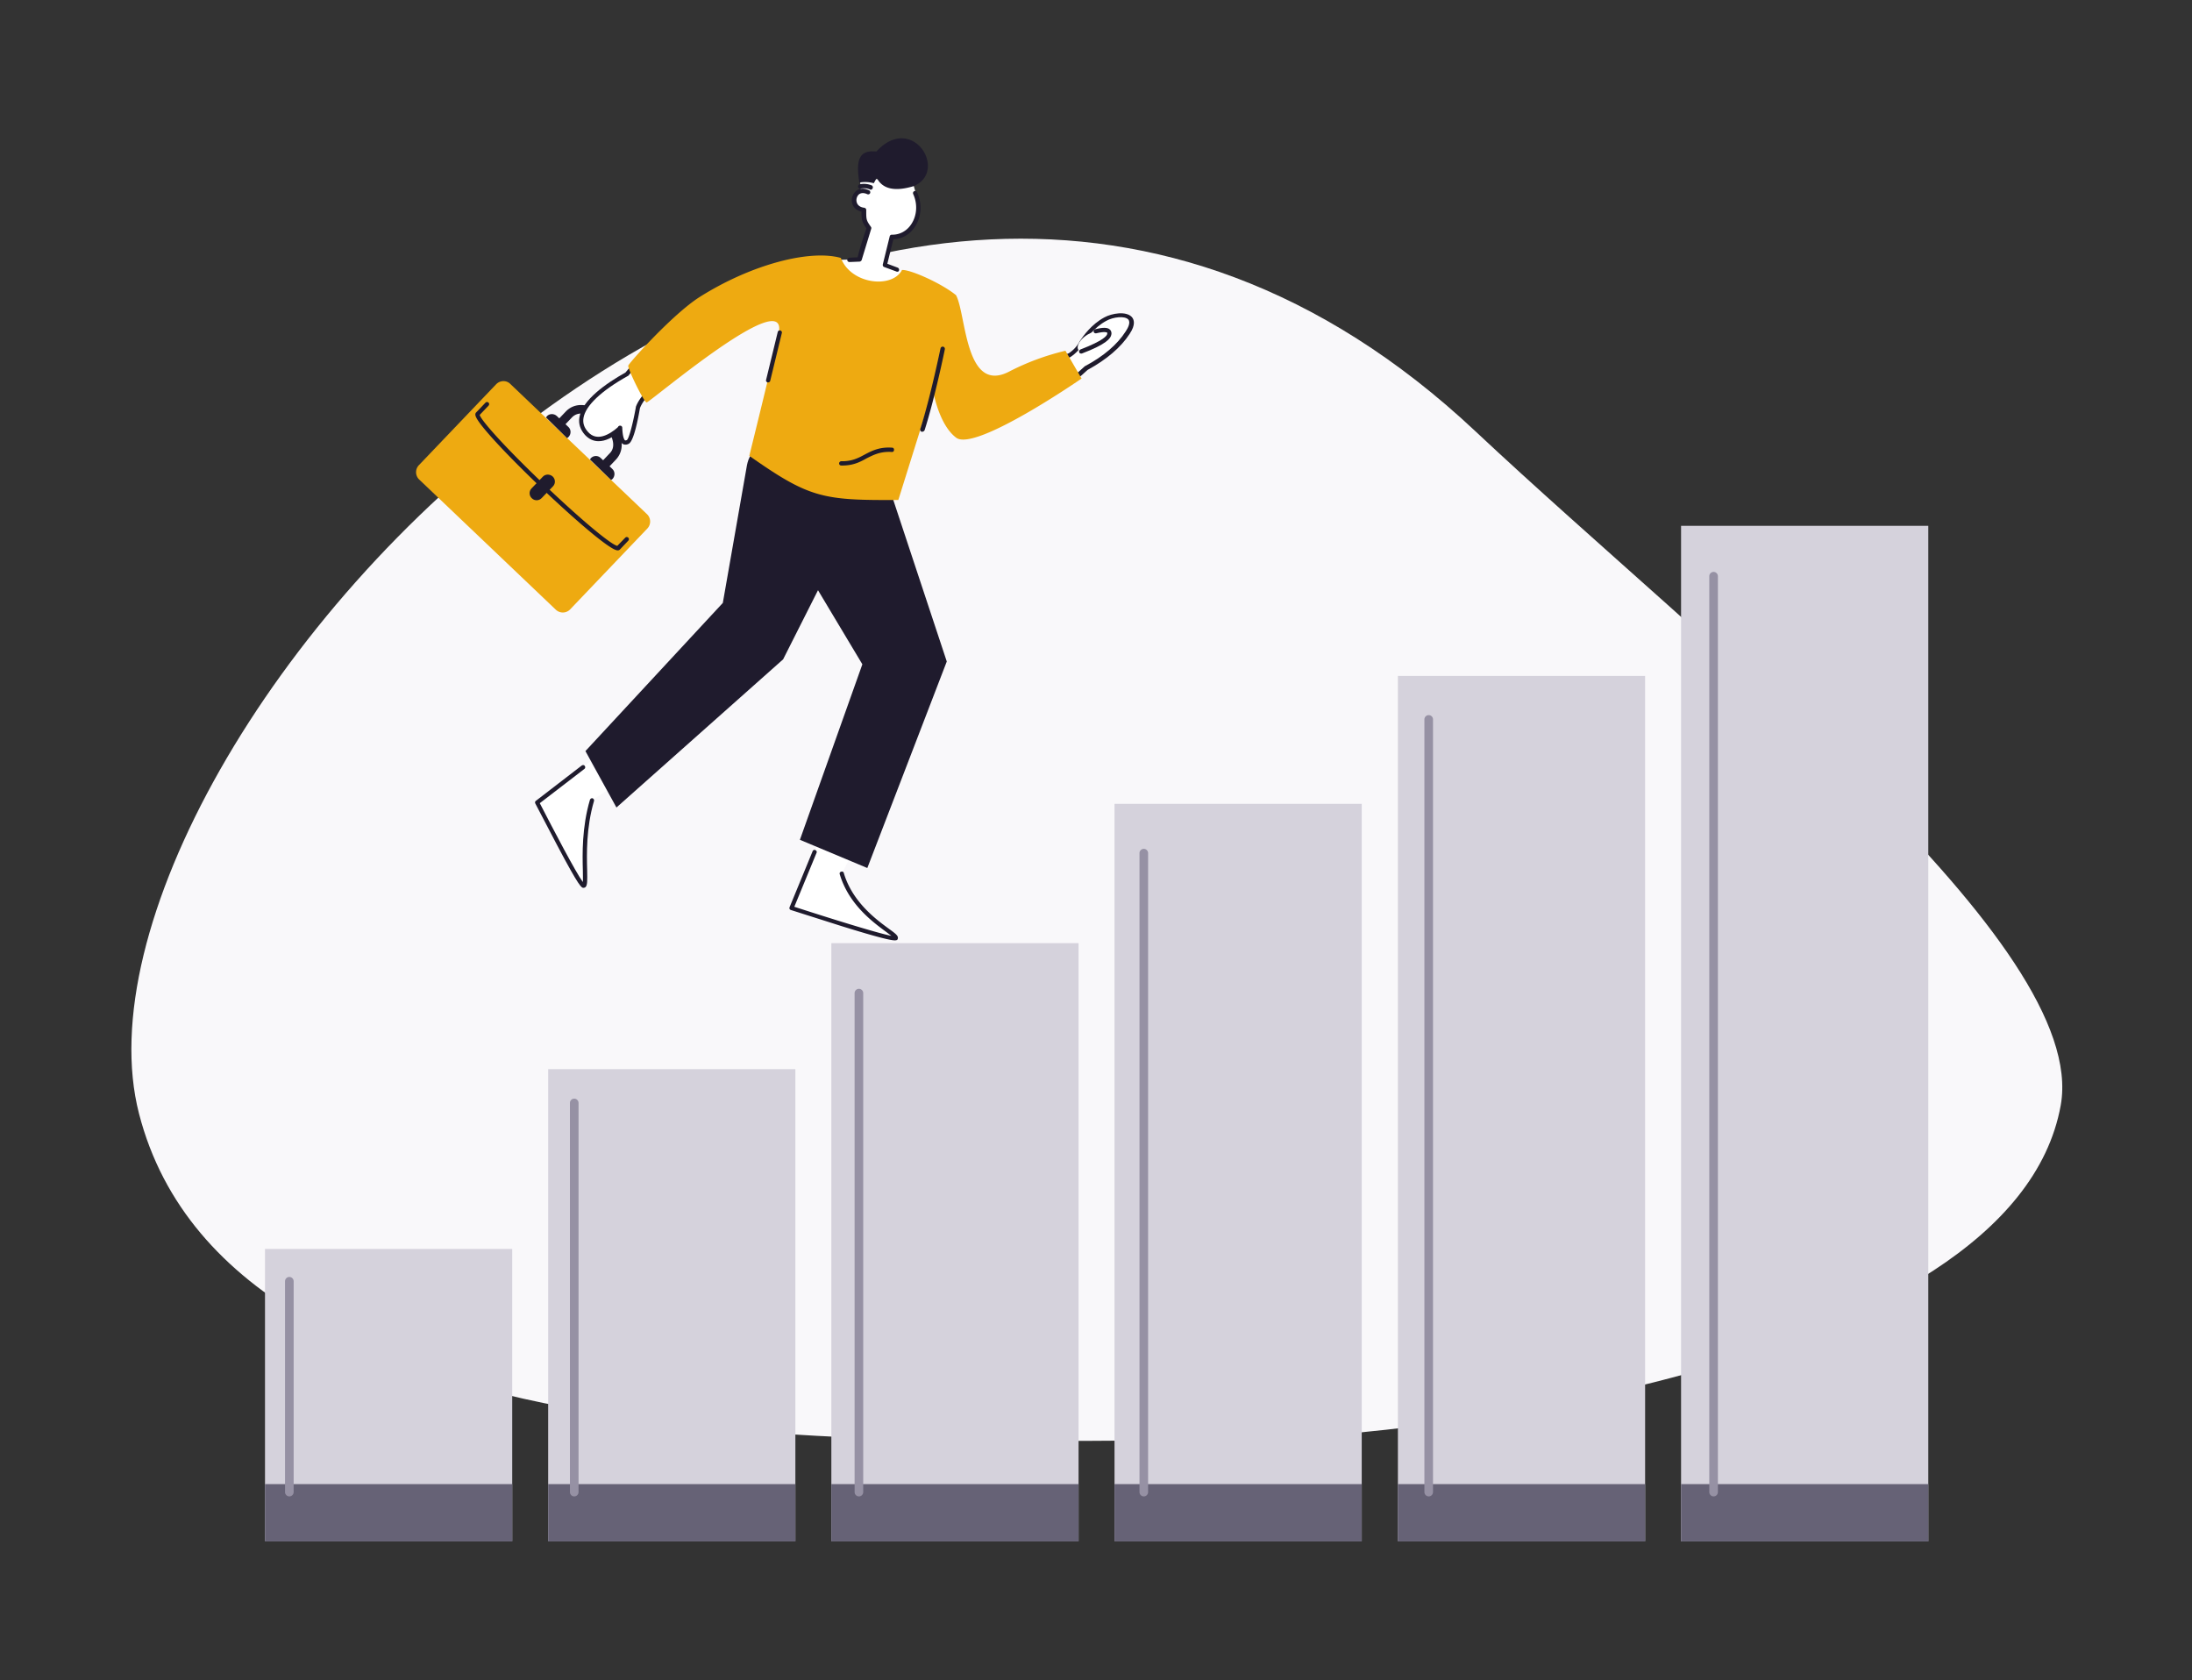 <svg xmlns="http://www.w3.org/2000/svg" width="634" height="486" fill="none" xmlns:v="https://vecta.io/nano"><rect width="100%" height="100%" fill="#333333" stroke="none"/><path d="M351.694 416.6c-83.211-.623-284.013 11.958-311.48-94.484S246.497-44.422 426.745 124.739c67.702 63.53 177.632 148.422 169.286 194.948-13.951 77.169-192.393 97.286-244.337 96.913z" fill="#f9f8fa"/><path d="M148.149 361.229H76.647v84.519h71.502v-84.519zm81.901-52.006h-71.501v136.525h71.501V309.223zm81.906-36.437h-71.501v172.961h71.501V272.786zm81.902-40.296h-71.501v213.258h71.501V232.49zm81.964-36.997h-71.501v250.255h71.501V195.493zm81.903-43.412h-71.502V445.81h71.502V152.081z" fill="#d5d2dc"/><path d="M148.149 429.243H76.647v16.567h71.502v-16.567zm81.901 0h-71.501v16.567h71.501v-16.567zm81.906 0h-71.501v16.567h71.501v-16.567zm81.902 0h-71.501v16.567h71.501v-16.567zm81.964 0h-71.501v16.567h71.501v-16.567zm81.903 0h-71.502v16.567h71.502v-16.567z" fill="#666276"/><path d="M166.088 432.793a1.25 1.25 0 0 1-1.245-1.246V319.001a1.25 1.25 0 0 1 1.245-1.246 1.25 1.25 0 0 1 1.246 1.246v112.546a1.25 1.25 0 0 1-1.246 1.246zm82.338-.001a1.25 1.25 0 0 1-1.245-1.245V287.236a1.25 1.25 0 0 1 1.245-1.246 1.25 1.25 0 0 1 1.246 1.246v144.311a1.25 1.25 0 0 1-1.246 1.245zm82.399.001a1.25 1.25 0 0 1-1.246-1.246V246.752a1.25 1.25 0 0 1 1.246-1.246 1.25 1.25 0 0 1 1.245 1.246v184.795a1.25 1.25 0 0 1-1.245 1.246zm82.406-.001a1.25 1.25 0 0 1-1.245-1.245V208.074a1.25 1.25 0 0 1 1.245-1.246 1.25 1.25 0 0 1 1.246 1.246v223.473a1.25 1.25 0 0 1-1.246 1.245zm82.399.001a1.25 1.25 0 0 1-1.246-1.246V166.656a1.25 1.25 0 0 1 1.246-1.246 1.25 1.25 0 0 1 1.245 1.246v264.891a1.25 1.25 0 0 1-1.245 1.246zm-411.942 0a1.25 1.25 0 0 1-1.246-1.246v-60.975a1.25 1.25 0 0 1 1.246-1.246 1.25 1.25 0 0 1 1.246 1.246v60.975a1.25 1.25 0 0 1-1.246 1.246z" fill="#9691a4"/><path d="M147.59 111.037l39.55 37.681a2.94 2.94 0 0 1 .124 4.111l-22.359 23.418a2.94 2.94 0 0 1-4.111.125l-39.55-37.682a2.94 2.94 0 0 1-.125-4.11l22.36-23.419c1.121-1.183 2.99-1.246 4.111-.124z" fill="#eeaa11"/><g fill="#1f1b2d"><path d="M175.056 135.576a1.23 1.23 0 0 1-.871-.374 1.26 1.26 0 0 1-.063-1.744l2.242-2.366c.997-.997 1.246-2.367.748-4.049-.934-3.176-4.422-6.54-7.661-7.287-1.682-.374-2.99-.062-3.986.934l-2.492 2.616a1.26 1.26 0 0 1-1.743.062 1.26 1.26 0 0 1-.063-1.744l2.492-2.615c1.619-1.682 3.861-2.243 6.353-1.62 4.11.997 8.283 4.983 9.467 9.031.747 2.492.249 4.796-1.308 6.478l-2.243 2.367c-.186.186-.498.311-.872.311z"/><path d="M157.928 120.753c.063-.124.187-.249.249-.373.748-.81 2.056-.81 2.865-.063l3.364 3.177c.809.747.809 2.055.062 2.865-.125.124-.311.249-.436.374m6.604 6.166c.062-.125.187-.249.249-.374.747-.81 2.055-.872 2.865-.062l3.363 3.176c.81.748.81 2.056.063 2.865-.125.125-.25.249-.436.312m-16.882-.997c.809.747.872 2.055.062 2.865l-3.239 3.363c-.747.81-2.055.872-2.865.062-.81-.747-.872-2.055-.062-2.865l3.239-3.363c.747-.81 2.055-.81 2.865-.062z"/><path d="M178.668 159.182c-.125 0-.249 0-.374-.063-4.983-1.183-39.238-33.82-40.733-38.802-.187-.561 0-.872.187-1.059l2.678-2.803a.6.6 0 1 1 .872.872l-2.554 2.678c.374 1.495 6.914 8.969 18.685 20.18s19.557 17.439 21.114 17.689l2.305-2.367a.6.6 0 1 1 .872.872l-2.367 2.491c-.125.125-.312.312-.685.312z"/></g><path d="M224.137 90.982c-9.093 2.118-35.252 17.44-39.55 26.907-.311 1.744-1.37 8.097-2.803 9.778-2.429 1.246-2.491-3.487-2.491-3.487s-6.727 4.297-9.654 1.121c-6.041-6.727 7.287-14.699 11.647-17.128 8.408-10.215 23.481-27.592 40.36-30.27 1.868 2.865 2.429 8.034 2.491 13.079z" fill="#fff"/><g fill="#1f1b2d"><path d="M173.126 127.605c-1.495 0-2.803-.623-3.924-1.807-1.37-1.557-1.93-3.238-1.619-5.107.81-4.983 7.661-9.778 13.329-12.955 10.027-12.207 22.297-25.162 36.996-28.775.311-.062.685.124.747.436s-.124.685-.436.748c-14.387 3.488-26.47 16.318-36.435 28.463-.063.062-.125.125-.187.125-7.723 4.297-12.27 8.657-12.831 12.145-.249 1.495.187 2.803 1.308 4.048 2.554 2.865 6.166.81 8.658-1.37.249-.249.622-.187.872.062s.186.623-.063.872c-2.242 2.118-4.484 3.115-6.415 3.115z"/><path d="M180.913 128.6c-.312 0-.561-.062-.748-.186-.872-.499-1.37-1.994-1.432-4.672 0-.373.249-.623.623-.623s.623.25.623.623c.124 2.99.685 3.55.809 3.613s.249 0 .499-.063c.685-.436 1.868-5.294 2.615-9.467v-.124c2.741-7.786 23.544-20.678 33.509-25.1.311-.125.685 0 .81.311s0 .685-.312.81c-5.543 2.491-13.204 6.913-19.432 11.335-7.474 5.294-12.27 9.903-13.391 13.017-.498 2.866-1.744 9.53-3.239 10.277a1.91 1.91 0 0 1-.934.249z"/></g><path d="M236.655 243.887l-7.723 18.747s29.149 9.53 30.083 8.658c1.246-1.121-11.834-6.229-15.509-18.685l2.554-4.983" fill="#fff"/><path d="M258.83 271.977c-1.121 0-4.36-.685-15.384-4.11l-14.699-4.672c-.187-.062-.311-.186-.374-.311a.69.69 0 0 1 0-.498l6.665-16.194c.124-.311.498-.498.809-.311.312.124.499.498.312.809l-6.415 15.571c9.591 3.114 24.103 7.661 28.089 8.409-.435-.312-.996-.748-1.494-1.122-3.8-2.802-10.838-7.91-13.453-16.692-.125-.311.062-.685.435-.747.312-.125.686.062.748.436 2.491 8.346 9.342 13.391 13.017 16.069 1.806 1.308 2.616 1.931 2.616 2.616 0 .249-.062.498-.311.685-.063-.062-.187.062-.561.062z" fill="#1f1b2d"/><path d="M170.698 220.281l-15.384 11.834s12.27 24.042 13.391 24.042c1.495.062-1.308-12.021 2.429-24.665l4.485-2.865" fill="#fff"/><path d="M168.767 256.78c-.062 0-.062 0 0 0-.56 0-1.121 0-7.661-12.394l-6.29-12.021c-.125-.249-.063-.623.186-.747l13.267-10.215c.249-.187.685-.187.872.125.187.249.187.685-.125.872l-12.892 9.903c4.11 7.972 10.463 20.117 12.456 22.796.063-.748 0-2.056 0-3.364-.124-4.609-.311-12.394 2.056-20.429.124-.311.436-.498.747-.436.311.125.498.436.436.748-2.305 7.847-2.118 15.446-1.993 20.055.062 3.176.062 4.298-.436 4.858-.187.187-.436.249-.623.249z" fill="#1f1b2d"/><path d="M242.384 75.162l6.228-.187 2.803-9.031c-1.62-2.616-1.308-2.305-1.495-5.294l-2.118-.623-.685-2.242.997-2.055.809-.498-.187-3.986 14.762 1.744.747.623 1.183 4.173.187 4.484-1.619 3.488c-2.118 1.993-2.055 1.993-4.796 2.99l-.872-.249-2.429 8.346 6.228 2.055-6.913 4.297-12.519-2.118-.311-5.917z" fill="#fff"/><path d="M245.687 75.784c-.312 0-.623-.249-.623-.561 0-.374.249-.623.56-.685l2.429-.124c.623-2.554 1.495-5.356 2.554-8.346-1.308-1.868-1.432-2.491-1.432-4.858-1.371-.311-2.305-1.121-2.679-2.305a3.56 3.56 0 0 1 1.059-3.612c.997-.872 2.367-.934 3.799-.249.312.125.436.498.312.81s-.498.436-.81.311c-.934-.436-1.806-.436-2.429.062-.623.561-.872 1.495-.623 2.304.249.872 1.059 1.433 2.18 1.557.312.062.561.311.561.623v.187c0 2.616 0 2.803 1.37 4.733.125.187.125.374.062.561l-2.74 8.969c-.062.249-.312.436-.561.498l-2.989.125h0zm13.824 2.804c-.062 0-.125 0-.249-.062l-3.55-1.308c-.312-.124-.436-.436-.374-.747l1.993-8.097c.062-.311.311-.498.623-.498 2.242.062 4.36-1.059 5.668-3.114 1.619-2.491 1.806-5.792.498-8.657-.125-.311 0-.685.311-.81s.685 0 .81.311c1.495 3.239 1.308 7.038-.561 9.903-1.494 2.304-3.737 3.612-6.29 3.675l-1.744 7.1 2.99 1.121c.311.124.498.498.373.81 0 .249-.249.374-.498.374zm-7.658-23.73c-.062 0-.187 0-.249-.062-.81-.374-1.744-.436-2.678-.249-.312.062-.686-.124-.748-.498-.062-.311.125-.685.498-.747 1.122-.249 2.367-.125 3.426.311.312.125.436.498.312.81s-.312.436-.561.436zm-3.303-2.057a9.46 9.46 0 0 1 4.173.187l.872-1.557c1.619 3.239 5.169 4.048 10.588 2.429 10.277-4.173-.249-21.425-10.713-10.028-5.543-.623-5.792 3.301-4.92 8.969z" fill="#1f1b2d"/><path d="M284.241 111.784l-3.176-7.287-11.461 6.789 5.544 10.027s.124 5.668 5.543 3.862c3.986 1.557 31.515-17.128 31.515-17.128l1.869-1.682c5.419-2.927 9.405-6.353 11.958-10.214 3.8-5.792-2.989-5.792-6.477-3.924s-5.855 5.045-6.851 6.602c-.81 1.557-2.056 2.803-3.488 3.799-4.796 2.056-19.869 6.54-24.976 9.156z" fill="#fff"/><path d="M278.822 126.172c-.374 0-.686 0-.997-.063-2.429-.436-3.114-3.799-3.176-4.546l-2.928-4.672c-.187-.311-.062-.685.187-.871.311-.187.685-.063.872.186l2.99 4.796c.062.062.062.187.062.249.124.935.685 3.301 2.18 3.613 3.176.56 10.027-2.242 19.806-8.097 7.225-4.298 13.578-8.844 14.076-9.156l1.869-1.681c.062-.063.062-.063.124-.063 5.356-2.865 9.28-6.228 11.709-10.027.623-.934 1.495-2.554.748-3.426-.997-1.121-4.36-.747-6.353.374-3.488 1.868-5.792 5.107-6.602 6.415-.872 1.557-2.18 2.99-3.675 3.986l-.062.062c-1.993.872-6.353 2.429-10.962 4.049-6.54 2.304-13.952 4.92-16.879 6.415-.311.187-.685.062-.81-.249-.186-.312-.062-.685.25-.81 2.989-1.557 10.463-4.173 17.003-6.477l10.837-3.986c1.37-.872 2.492-2.118 3.239-3.551.934-1.432 3.363-4.858 7.1-6.851 2.18-1.183 6.229-1.869 7.91-.125.685.747 1.184 2.242-.623 4.92-2.553 3.924-6.664 7.412-12.145 10.401l-1.806 1.62s-.062 0-.062.062c-1.121.623-24.789 17.502-33.882 17.502zM250.858 251.05l22.982-59.729-15.944-48.146-32.388-14.823c-4.048-1.059-8.221 1.37-9.28 5.419-.062.249-.124.56-.187.809l-6.975 39.799-39.737 42.851 8.969 16.319 48.207-42.851 10.09-19.993 12.83 21.425-18.062 50.761 19.495 8.159z" fill="#1f1b2d"/><path d="M308.158 101.445a71.19 71.19 0 0 0-16.07 5.917c-13.017 6.976-12.581-16.443-15.57-21.986-4.173-3.426-13.267-7.474-15.634-7.287-2.802 5.419-14.698 4.235-17.688-3.488-8.844-2.491-25.661 1.744-40.796 11.273-7.785 4.92-20.429 19.059-20.678 19.869s4.485 10.525 5.294 10.65 40.858-34.131 38.242-20.18c-.934 4.921-8.532 35.626-8.532 35.626 17.439 12.27 21.3 12.893 43.1 12.768l9.84-31.453.187-.124c.685 3.363 2.554 10.463 6.727 13.578 5.543 4.11 36.249-17.128 36.249-17.128l-4.671-8.035z" fill="#eeaa11"/><path d="M222.144 110.601h-.124c-.312-.062-.561-.436-.436-.747l3.363-13.827c.062-.311.436-.561.747-.436.312.062.561.436.436.747l-3.363 13.827c-.062.25-.311.436-.623.436zm44.596 14.263h-.187a.62.62 0 0 1-.374-.81c2.927-9.093 5.792-23.107 5.855-23.294.062-.311.373-.56.747-.498.312.062.561.374.498.748 0 .124-2.927 14.262-5.854 23.418-.187.312-.436.436-.685.436zm-23.11 9.778h-.312c-.374 0-.623-.311-.623-.623s.312-.623.623-.623c2.99.063 4.858-.872 6.789-1.93 2.118-1.122 4.36-2.243 7.91-1.994.374 0 .623.312.561.686 0 .373-.312.622-.685.56-3.239-.187-5.17.81-7.288 1.869-1.868 1.058-3.861 2.055-6.975 2.055z" fill="#1f1b2d"/><path d="M312.703 101.632c5.107-1.931 7.848-3.612 8.097-4.92s-.997-1.619-3.924-.872c-4.422 1.059-6.602 5.356-4.173 5.792z" fill="#fff"/><path d="M312.7 102.255c-.249 0-.498-.125-.56-.374-.125-.311.062-.685.373-.809 6.665-2.554 7.661-3.987 7.724-4.485 0-.125.062-.311 0-.374s-.623-.436-3.177.187c-.311.062-.685-.124-.747-.436s.124-.685.436-.747c2.304-.56 3.612-.56 4.297.125.249.249.561.747.374 1.495-.187.997-1.308 2.678-8.533 5.419h-.187z" fill="#1f1b2d"/></svg>